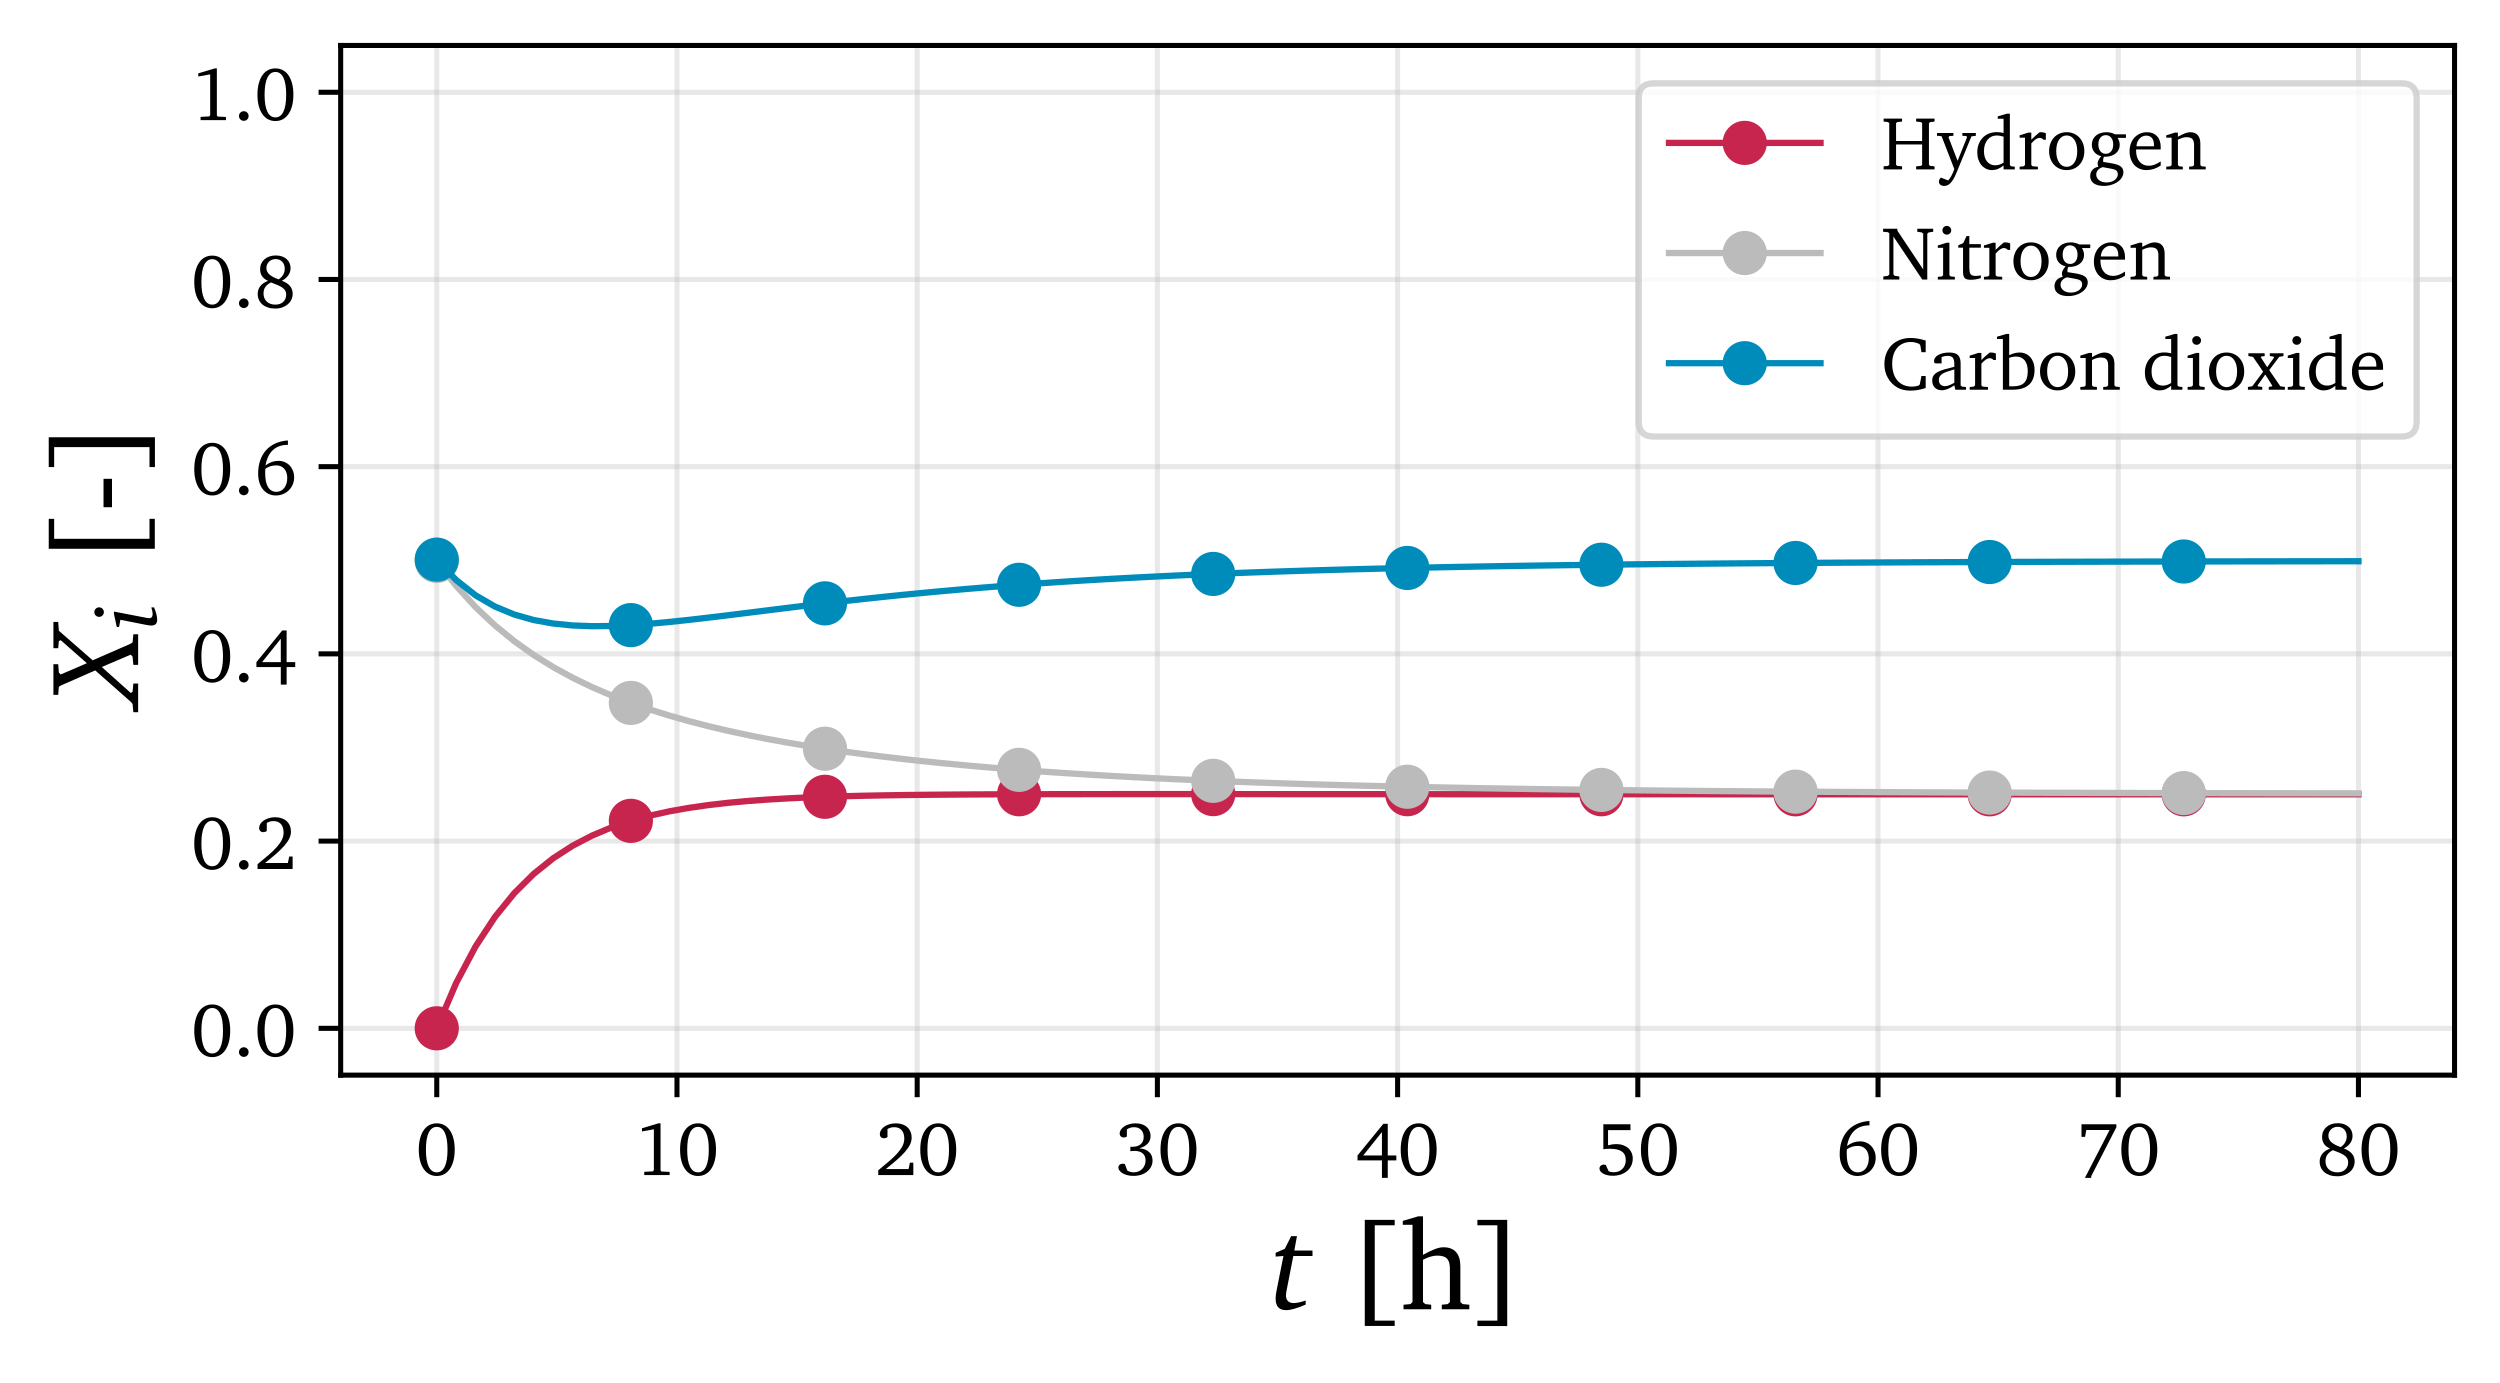 <?xml version="1.0" encoding="utf-8" standalone="no"?>
<!DOCTYPE svg PUBLIC "-//W3C//DTD SVG 1.1//EN"
  "http://www.w3.org/Graphics/SVG/1.1/DTD/svg11.dtd">
<!-- Created with matplotlib (https://matplotlib.org/) -->
<svg height="219.005pt" version="1.1" viewBox="0 0 395.956 219.005" width="395.956pt" xmlns="http://www.w3.org/2000/svg" xmlns:xlink="http://www.w3.org/1999/xlink">
 <defs>
  <style type="text/css">
*{stroke-linecap:butt;stroke-linejoin:round;}
  </style>
 </defs>
 <g id="figure_1">
  <g id="patch_1">
   <path d="M 0 219.005 
L 395.956 219.005 
L 395.956 0 
L 0 0 
z
" style="fill:#ffffff;"/>
  </g>
  <g id="axes_1">
   <g id="patch_2">
    <path d="M 53.956 170.28 
L 388.756 170.28 
L 388.756 7.2 
L 53.956 7.2 
z
" style="fill:#ffffff;"/>
   </g>
   <g id="matplotlib.axis_1">
    <g id="xtick_1">
     <g id="line2d_1">
      <path clip-path="url(#pd2e928bde8)" d="M 69.174 170.28 
L 69.174 7.2 
" style="fill:none;stroke:#b0b0b0;stroke-linecap:square;stroke-opacity:0.3;stroke-width:0.8;"/>
     </g>
     <g id="line2d_2">
      <defs>
       <path d="M 0 0 
L 0 3.5 
" id="m3fcd8c3941" style="stroke:#000000;stroke-width:0.8;"/>
      </defs>
      <g>
       <use style="stroke:#000000;stroke-width:0.8;" x="69.174" xlink:href="#m3fcd8c3941" y="170.28"/>
      </g>
     </g>
     <g id="text_1">
      <!-- 0 -->
      <defs>
       <path d="M 27.797 68.297 
Q 33.203 68.297 37.547 66 
Q 41.906 63.703 45 59.25 
Q 48.094 54.797 49.797 48.344 
Q 51.5 41.906 51.5 33.594 
Q 51.5 25.297 49.797 18.844 
Q 48.094 12.406 45 7.953 
Q 41.906 3.5 37.547 1.141 
Q 33.203 -1.203 27.797 -1.203 
Q 22.406 -1.203 18.047 1.141 
Q 13.703 3.5 10.594 7.953 
Q 7.5 12.406 5.797 18.844 
Q 4.094 25.297 4.094 33.594 
Q 4.094 41.906 5.797 48.344 
Q 7.5 54.797 10.594 59.25 
Q 13.703 63.703 18.047 66 
Q 22.406 68.297 27.797 68.297 
z
M 27.797 63.594 
Q 20.906 63.594 17.203 56.047 
Q 13.5 48.5 13.5 33.5 
Q 13.5 18.594 17.203 11.094 
Q 20.906 3.594 27.797 3.594 
Q 34.703 3.594 38.344 11.141 
Q 42 18.703 42 33.594 
Q 42 48.5 38.344 56.047 
Q 34.703 63.594 27.797 63.594 
z
" id="Charter-48"/>
      </defs>
      <g transform="translate(65.839 186.111)scale(0.12 -0.12)">
       <use xlink:href="#Charter-48"/>
      </g>
     </g>
    </g>
    <g id="xtick_2">
     <g id="line2d_3">
      <path clip-path="url(#pd2e928bde8)" d="M 107.22 170.28 
L 107.22 7.2 
" style="fill:none;stroke:#b0b0b0;stroke-linecap:square;stroke-opacity:0.3;stroke-width:0.8;"/>
     </g>
     <g id="line2d_4">
      <g>
       <use style="stroke:#000000;stroke-width:0.8;" x="107.22" xlink:href="#m3fcd8c3941" y="170.28"/>
      </g>
     </g>
     <g id="text_2">
      <!-- 10 -->
      <defs>
       <path d="M 33.906 68.297 
L 33.906 6.203 
L 35.094 4.703 
L 45.906 4.203 
L 45.906 0 
L 12.406 0 
L 12.406 4.297 
L 23.906 4.906 
L 25.094 6.594 
L 25.094 60.406 
L 9.406 57.594 
L 9.406 61.797 
L 31.094 68.297 
z
" id="Charter-49"/>
      </defs>
      <g transform="translate(100.549 186.111)scale(0.12 -0.12)">
       <use xlink:href="#Charter-49"/>
       <use x="55.6" xlink:href="#Charter-48"/>
      </g>
     </g>
    </g>
    <g id="xtick_3">
     <g id="line2d_5">
      <path clip-path="url(#pd2e928bde8)" d="M 145.265 170.28 
L 145.265 7.2 
" style="fill:none;stroke:#b0b0b0;stroke-linecap:square;stroke-opacity:0.3;stroke-width:0.8;"/>
     </g>
     <g id="line2d_6">
      <g>
       <use style="stroke:#000000;stroke-width:0.8;" x="145.265" xlink:href="#m3fcd8c3941" y="170.28"/>
      </g>
     </g>
     <g id="text_3">
      <!-- 20 -->
      <defs>
       <path d="M 44.203 7.906 
L 46 16.406 
L 50.5 16.406 
L 50.5 0 
L 4.203 0 
L 4.203 6.297 
Q 12.406 13 18.797 18.5 
Q 25.203 24 29.594 28.953 
Q 34 33.906 36.297 38.547 
Q 38.594 43.203 38.594 48.094 
Q 38.594 55.297 35.094 59.25 
Q 31.594 63.203 25.297 63.203 
Q 23 63.203 20.844 62.641 
Q 18.703 62.094 16.406 60.797 
L 16.406 50.094 
Q 14.297 48.594 11.906 48.594 
Q 9.297 48.594 7.797 50.094 
Q 6.297 51.594 6.297 54.203 
Q 6.297 56.797 7.844 59.344 
Q 9.406 61.906 12.25 63.906 
Q 15.094 65.906 18.938 67.094 
Q 22.797 68.297 27.5 68.297 
Q 32.297 68.297 36.141 66.938 
Q 40 65.594 42.703 63.094 
Q 45.406 60.594 46.844 57.094 
Q 48.297 53.594 48.297 49.406 
Q 48.297 44.703 46.047 40.094 
Q 43.797 35.5 39.438 30.547 
Q 35.094 25.594 28.75 20.047 
Q 22.406 14.5 14.094 7.906 
z
" id="Charter-50"/>
      </defs>
      <g transform="translate(138.594 186.111)scale(0.12 -0.12)">
       <use xlink:href="#Charter-50"/>
       <use x="55.6" xlink:href="#Charter-48"/>
      </g>
     </g>
    </g>
    <g id="xtick_4">
     <g id="line2d_7">
      <path clip-path="url(#pd2e928bde8)" d="M 183.311 170.28 
L 183.311 7.2 
" style="fill:none;stroke:#b0b0b0;stroke-linecap:square;stroke-opacity:0.3;stroke-width:0.8;"/>
     </g>
     <g id="line2d_8">
      <g>
       <use style="stroke:#000000;stroke-width:0.8;" x="183.311" xlink:href="#m3fcd8c3941" y="170.28"/>
      </g>
     </g>
     <g id="text_4">
      <!-- 30 -->
      <defs>
       <path d="M 31.703 35.297 
Q 40.094 34.703 44.641 30.391 
Q 49.203 26.094 49.203 19.203 
Q 49.203 15 47.391 11.297 
Q 45.594 7.594 42.297 4.844 
Q 39 2.094 34.344 0.5 
Q 29.703 -1.094 23.906 -1.094 
Q 19.406 -1.094 15.75 -0.094 
Q 12.094 0.906 9.5 2.5 
Q 6.906 4.094 5.5 6.047 
Q 4.094 8 4.094 9.906 
Q 4.094 12.094 5.688 13.547 
Q 7.297 15 9.703 15 
Q 11.297 15 12.703 14.5 
L 15.797 6 
Q 19.797 3.594 24.297 3.594 
Q 27.703 3.594 30.594 4.797 
Q 33.5 6 35.594 8.141 
Q 37.703 10.297 38.844 13.188 
Q 40 16.094 40 19.406 
Q 40 25.406 36.203 28.656 
Q 32.406 31.906 25.203 31.906 
Q 24 31.906 22.641 31.797 
Q 21.297 31.703 19.906 31.5 
L 19.906 37.406 
Q 20.406 37.406 20.953 37.344 
Q 21.5 37.297 22 37.297 
Q 29.594 37.297 33.547 40.688 
Q 37.5 44.094 37.5 50.203 
Q 37.5 56.203 34.047 59.703 
Q 30.594 63.203 24.797 63.203 
Q 19.5 63.203 15.297 60.297 
L 15.297 50.906 
Q 13.594 49.594 11.203 49.594 
Q 8.797 49.594 7.297 51.094 
Q 5.797 52.594 5.797 55 
Q 5.797 57.5 7.344 59.844 
Q 8.906 62.203 11.656 64.094 
Q 14.406 66 18.297 67.141 
Q 22.203 68.297 26.906 68.297 
Q 31.406 68.297 35.047 67.094 
Q 38.703 65.906 41.25 63.703 
Q 43.797 61.5 45.188 58.391 
Q 46.594 55.297 46.594 51.5 
Q 46.594 45.703 42.844 41.547 
Q 39.094 37.406 31.703 35.297 
z
" id="Charter-51"/>
      </defs>
      <g transform="translate(176.64 186.111)scale(0.12 -0.12)">
       <use xlink:href="#Charter-51"/>
       <use x="55.6" xlink:href="#Charter-48"/>
      </g>
     </g>
    </g>
    <g id="xtick_5">
     <g id="line2d_9">
      <path clip-path="url(#pd2e928bde8)" d="M 221.356 170.28 
L 221.356 7.2 
" style="fill:none;stroke:#b0b0b0;stroke-linecap:square;stroke-opacity:0.3;stroke-width:0.8;"/>
     </g>
     <g id="line2d_10">
      <g>
       <use style="stroke:#000000;stroke-width:0.8;" x="221.356" xlink:href="#m3fcd8c3941" y="170.28"/>
      </g>
     </g>
     <g id="text_5">
      <!-- 40 -->
      <defs>
       <path d="M 42.594 67.703 
L 42.594 25.906 
L 53.906 25.906 
L 53.906 19.406 
L 42.594 19.406 
L 42.594 -3.703 
L 34.906 -3.703 
L 34.906 19.406 
L 2.703 19.406 
L 2.703 25.906 
L 36.797 67.703 
z
M 10.203 25.906 
L 34.906 25.906 
L 34.906 56.797 
z
" id="Charter-52"/>
      </defs>
      <g transform="translate(214.685 186.111)scale(0.12 -0.12)">
       <use xlink:href="#Charter-52"/>
       <use x="55.6" xlink:href="#Charter-48"/>
      </g>
     </g>
    </g>
    <g id="xtick_6">
     <g id="line2d_11">
      <path clip-path="url(#pd2e928bde8)" d="M 259.402 170.28 
L 259.402 7.2 
" style="fill:none;stroke:#b0b0b0;stroke-linecap:square;stroke-opacity:0.3;stroke-width:0.8;"/>
     </g>
     <g id="line2d_12">
      <g>
       <use style="stroke:#000000;stroke-width:0.8;" x="259.402" xlink:href="#m3fcd8c3941" y="170.28"/>
      </g>
     </g>
     <g id="text_6">
      <!-- 50 -->
      <defs>
       <path d="M 45.906 67.094 
L 45.906 59.297 
L 16.297 59.297 
L 16.297 39.297 
Q 22 40.906 27 40.906 
Q 32 40.906 36.047 39.5 
Q 40.094 38.094 42.938 35.547 
Q 45.797 33 47.344 29.5 
Q 48.906 26 48.906 21.703 
Q 48.906 16.906 47.047 12.75 
Q 45.203 8.594 41.703 5.547 
Q 38.203 2.5 33.25 0.797 
Q 28.297 -0.906 22.203 -0.906 
Q 18.297 -0.906 15.141 -0.094 
Q 12 0.703 9.75 2 
Q 7.5 3.297 6.25 5 
Q 5 6.703 5 8.5 
Q 5 10.797 6.594 12.297 
Q 8.203 13.797 10.797 13.797 
Q 11.703 13.797 13.203 13.5 
L 17.203 4.906 
Q 20.5 3.703 23.906 3.703 
Q 27.406 3.703 30.297 4.891 
Q 33.203 6.094 35.297 8.188 
Q 37.406 10.297 38.547 13.25 
Q 39.703 16.203 39.703 19.703 
Q 39.703 27.5 34.547 31.094 
Q 29.406 34.703 18.906 34.703 
Q 13.406 34.703 10.094 34.094 
L 10.094 67.094 
z
" id="Charter-53"/>
      </defs>
      <g transform="translate(252.73 186.111)scale(0.12 -0.12)">
       <use xlink:href="#Charter-53"/>
       <use x="55.6" xlink:href="#Charter-48"/>
      </g>
     </g>
    </g>
    <g id="xtick_7">
     <g id="line2d_13">
      <path clip-path="url(#pd2e928bde8)" d="M 297.447 170.28 
L 297.447 7.2 
" style="fill:none;stroke:#b0b0b0;stroke-linecap:square;stroke-opacity:0.3;stroke-width:0.8;"/>
     </g>
     <g id="line2d_14">
      <g>
       <use style="stroke:#000000;stroke-width:0.8;" x="297.447" xlink:href="#m3fcd8c3941" y="170.28"/>
      </g>
     </g>
     <g id="text_7">
      <!-- 60 -->
      <defs>
       <path d="M 44.297 65.594 
L 44 65.594 
Q 31.906 65.594 24.453 58.688 
Q 17 51.797 14.703 38.406 
Q 22.594 44.5 31.703 44.5 
Q 36.203 44.5 40 42.891 
Q 43.797 41.297 46.547 38.391 
Q 49.297 35.5 50.891 31.5 
Q 52.5 27.5 52.5 22.703 
Q 52.5 17.594 50.641 13.25 
Q 48.797 8.906 45.547 5.703 
Q 42.297 2.5 37.844 0.641 
Q 33.406 -1.203 28.297 -1.203 
Q 23.203 -1.203 18.953 0.797 
Q 14.703 2.797 11.594 6.5 
Q 8.5 10.203 6.75 15.547 
Q 5 20.906 5 27.703 
Q 5 37.297 7.703 45.094 
Q 10.406 52.906 15.453 58.547 
Q 20.5 64.203 27.797 67.5 
Q 35.094 70.797 44.297 71.406 
z
M 14.5 34 
Q 14.297 32.406 14.297 30.844 
Q 14.297 29.297 14.297 27.906 
Q 14.297 15.906 18.141 9.75 
Q 22 3.594 29.094 3.594 
Q 32.203 3.594 34.844 4.938 
Q 37.5 6.297 39.391 8.688 
Q 41.297 11.094 42.344 14.438 
Q 43.406 17.797 43.406 21.797 
Q 43.406 29.594 39.406 34.047 
Q 35.406 38.5 29 38.5 
Q 20.594 38.5 14.5 34 
z
" id="Charter-54"/>
      </defs>
      <g transform="translate(290.776 186.111)scale(0.12 -0.12)">
       <use xlink:href="#Charter-54"/>
       <use x="55.6" xlink:href="#Charter-48"/>
      </g>
     </g>
    </g>
    <g id="xtick_8">
     <g id="line2d_15">
      <path clip-path="url(#pd2e928bde8)" d="M 335.493 170.28 
L 335.493 7.2 
" style="fill:none;stroke:#b0b0b0;stroke-linecap:square;stroke-opacity:0.3;stroke-width:0.8;"/>
     </g>
     <g id="line2d_16">
      <g>
       <use style="stroke:#000000;stroke-width:0.8;" x="335.493" xlink:href="#m3fcd8c3941" y="170.28"/>
      </g>
     </g>
     <g id="text_8">
      <!-- 70 -->
      <defs>
       <path d="M 53.094 67.094 
L 53.094 63.094 
L 19.906 -1.5 
L 19.906 -3.703 
L 11.594 -3.703 
L 44.203 59.5 
L 13.406 59.5 
L 11.797 50.406 
L 7.094 50.406 
L 7.094 67.094 
z
" id="Charter-55"/>
      </defs>
      <g transform="translate(328.821 186.111)scale(0.12 -0.12)">
       <use xlink:href="#Charter-55"/>
       <use x="55.6" xlink:href="#Charter-48"/>
      </g>
     </g>
    </g>
    <g id="xtick_9">
     <g id="line2d_17">
      <path clip-path="url(#pd2e928bde8)" d="M 373.538 170.28 
L 373.538 7.2 
" style="fill:none;stroke:#b0b0b0;stroke-linecap:square;stroke-opacity:0.3;stroke-width:0.8;"/>
     </g>
     <g id="line2d_18">
      <g>
       <use style="stroke:#000000;stroke-width:0.8;" x="373.538" xlink:href="#m3fcd8c3941" y="170.28"/>
      </g>
     </g>
     <g id="text_9">
      <!-- 80 -->
      <defs>
       <path d="M 32.094 36.906 
Q 36 39.5 38.047 43.094 
Q 40.094 46.703 40.094 50.703 
Q 40.094 56.703 36.797 60.203 
Q 33.5 63.703 28 63.703 
Q 25.406 63.703 23.203 62.797 
Q 21 61.906 19.344 60.297 
Q 17.703 58.703 16.797 56.547 
Q 15.906 54.406 15.906 51.906 
Q 15.906 46.906 19.906 43.344 
Q 23.906 39.797 32.094 36.906 
z
M 36.297 35.094 
Q 43.406 32.594 47 28.188 
Q 50.594 23.797 50.594 17.906 
Q 50.594 13.906 48.938 10.344 
Q 47.297 6.797 44.25 4.141 
Q 41.203 1.5 36.953 -0.047 
Q 32.703 -1.594 27.5 -1.594 
Q 22.094 -1.594 17.797 -0.141 
Q 13.5 1.297 10.547 3.844 
Q 7.594 6.406 6 9.953 
Q 4.406 13.5 4.406 17.703 
Q 4.406 29.703 18.094 35 
Q 7.594 39.406 7.594 50.406 
Q 7.594 54.406 9.094 57.703 
Q 10.594 61 13.297 63.391 
Q 16 65.797 19.797 67.141 
Q 23.594 68.5 28.297 68.5 
Q 32.797 68.5 36.391 67.25 
Q 40 66 42.547 63.75 
Q 45.094 61.5 46.438 58.391 
Q 47.797 55.297 47.797 51.703 
Q 47.797 46.703 44.844 42.344 
Q 41.906 38 36.297 35.094 
z
M 21.906 32.906 
Q 16.797 30.203 14.438 26.797 
Q 12.094 23.406 12.094 18.297 
Q 12.094 11.703 16.344 7.641 
Q 20.594 3.594 27.797 3.594 
Q 34.297 3.594 38.141 7.25 
Q 42 10.906 42 16.906 
Q 42 19.906 40.75 22.047 
Q 39.5 24.203 37 26 
Q 34.5 27.797 30.703 29.391 
Q 26.906 31 21.906 32.906 
z
" id="Charter-56"/>
      </defs>
      <g transform="translate(366.867 186.111)scale(0.12 -0.12)">
       <use xlink:href="#Charter-56"/>
       <use x="55.6" xlink:href="#Charter-48"/>
      </g>
     </g>
    </g>
    <g id="text_10">
     <!-- $t$ [h] -->
     <defs>
      <path d="M 16.703 57.906 
L 11.703 47.906 
L 4.406 44.703 
L 4.406 41.703 
L 10.594 42.203 
L 5.203 15.094 
C 4.594 12.297 4.406 10 4.406 8.406 
C 4.406 2.297 7.094 -0.703 12.797 -0.703 
C 16.297 -0.703 21.5 0.797 28.203 3.703 
L 28.203 6.906 
C 24.203 5.594 21 4.906 18.703 4.906 
C 14.703 4.906 12.594 7.094 12.594 11.094 
C 12.594 12.203 12.906 13.703 13.203 15.5 
L 18.406 42.203 
L 33.594 42.203 
L 33.594 46.5 
L 19.203 46.5 
L 21.297 57.906 
z
" id="Charter-Italic-116"/>
      <path id="Charter-32"/>
      <path d="M 37.594 70.797 
L 37.594 66.5 
L 21.797 66.5 
L 21.797 -9 
L 37.594 -9 
L 37.594 -13.203 
L 13.906 -13.203 
L 13.906 70.797 
z
" id="Charter-91"/>
      <path d="M 17.906 73.594 
L 17.906 43.094 
Q 23 45.906 26.953 47.5 
Q 30.906 49.094 34.094 49.094 
Q 40.703 49.094 44.094 45.25 
Q 47.5 41.406 47.5 33.906 
L 47.5 5.703 
L 49.297 4.094 
L 54.594 3.594 
L 54.594 0 
L 32.797 0 
L 32.797 3.594 
L 37.5 4.094 
L 39.203 5.703 
L 39.203 32.203 
Q 39.203 37.703 36.953 40.094 
Q 34.703 42.5 29.094 42.5 
Q 24.297 42.5 17.906 39.203 
L 17.906 5.703 
L 19.703 4.094 
L 24.406 3.594 
L 24.406 0 
L 2.5 0 
L 2.5 3.594 
L 7.906 4.094 
L 9.594 5.703 
L 9.594 66.906 
L 1.906 66.906 
L 1.906 70 
L 14.094 73.594 
z
" id="Charter-104"/>
      <path d="M 28.203 70.797 
L 28.203 -13.297 
L 4.594 -13.297 
L 4.594 -9 
L 20.406 -9 
L 20.406 66.5 
L 4.594 66.5 
L 4.594 70.797 
z
" id="Charter-93"/>
     </defs>
     <g transform="translate(201.156 207.446)scale(0.2 -0.2)">
      <use transform="translate(0 0.406)" xlink:href="#Charter-Italic-116"/>
      <use transform="translate(33.3 0.406)" xlink:href="#Charter-32"/>
      <use transform="translate(61.1 0.406)" xlink:href="#Charter-91"/>
      <use transform="translate(103.2 0.406)" xlink:href="#Charter-104"/>
      <use transform="translate(159.6 0.406)" xlink:href="#Charter-93"/>
     </g>
    </g>
   </g>
   <g id="matplotlib.axis_2">
    <g id="ytick_1">
     <g id="line2d_19">
      <path clip-path="url(#pd2e928bde8)" d="M 53.956 162.867 
L 388.756 162.867 
" style="fill:none;stroke:#b0b0b0;stroke-linecap:square;stroke-opacity:0.3;stroke-width:0.8;"/>
     </g>
     <g id="line2d_20">
      <defs>
       <path d="M 0 0 
L -3.5 0 
" id="m8aaa0cf82a" style="stroke:#000000;stroke-width:0.8;"/>
      </defs>
      <g>
       <use style="stroke:#000000;stroke-width:0.8;" x="53.956" xlink:href="#m8aaa0cf82a" y="162.867"/>
      </g>
     </g>
     <g id="text_11">
      <!-- 0.0 -->
      <defs>
       <path d="M 13.906 11.797 
Q 16.5 11.797 18.344 9.938 
Q 20.203 8.094 20.203 5.406 
Q 20.203 2.797 18.344 0.938 
Q 16.5 -0.906 13.906 -0.906 
Q 11.297 -0.906 9.391 0.891 
Q 7.5 2.703 7.5 5.406 
Q 7.5 8.094 9.391 9.938 
Q 11.297 11.797 13.906 11.797 
z
" id="Charter-46"/>
      </defs>
      <g transform="translate(30.278 167.283)scale(0.12 -0.12)">
       <use xlink:href="#Charter-48"/>
       <use x="55.6" xlink:href="#Charter-46"/>
       <use x="83.4" xlink:href="#Charter-48"/>
      </g>
     </g>
    </g>
    <g id="ytick_2">
     <g id="line2d_21">
      <path clip-path="url(#pd2e928bde8)" d="M 53.956 133.216 
L 388.756 133.216 
" style="fill:none;stroke:#b0b0b0;stroke-linecap:square;stroke-opacity:0.3;stroke-width:0.8;"/>
     </g>
     <g id="line2d_22">
      <g>
       <use style="stroke:#000000;stroke-width:0.8;" x="53.956" xlink:href="#m8aaa0cf82a" y="133.216"/>
      </g>
     </g>
     <g id="text_12">
      <!-- 0.2 -->
      <g transform="translate(30.278 137.632)scale(0.12 -0.12)">
       <use xlink:href="#Charter-48"/>
       <use x="55.6" xlink:href="#Charter-46"/>
       <use x="83.4" xlink:href="#Charter-50"/>
      </g>
     </g>
    </g>
    <g id="ytick_3">
     <g id="line2d_23">
      <path clip-path="url(#pd2e928bde8)" d="M 53.956 103.565 
L 388.756 103.565 
" style="fill:none;stroke:#b0b0b0;stroke-linecap:square;stroke-opacity:0.3;stroke-width:0.8;"/>
     </g>
     <g id="line2d_24">
      <g>
       <use style="stroke:#000000;stroke-width:0.8;" x="53.956" xlink:href="#m8aaa0cf82a" y="103.565"/>
      </g>
     </g>
     <g id="text_13">
      <!-- 0.4 -->
      <g transform="translate(30.278 107.981)scale(0.12 -0.12)">
       <use xlink:href="#Charter-48"/>
       <use x="55.6" xlink:href="#Charter-46"/>
       <use x="83.4" xlink:href="#Charter-52"/>
      </g>
     </g>
    </g>
    <g id="ytick_4">
     <g id="line2d_25">
      <path clip-path="url(#pd2e928bde8)" d="M 53.956 73.915 
L 388.756 73.915 
" style="fill:none;stroke:#b0b0b0;stroke-linecap:square;stroke-opacity:0.3;stroke-width:0.8;"/>
     </g>
     <g id="line2d_26">
      <g>
       <use style="stroke:#000000;stroke-width:0.8;" x="53.956" xlink:href="#m8aaa0cf82a" y="73.915"/>
      </g>
     </g>
     <g id="text_14">
      <!-- 0.6 -->
      <g transform="translate(30.278 78.33)scale(0.12 -0.12)">
       <use xlink:href="#Charter-48"/>
       <use x="55.6" xlink:href="#Charter-46"/>
       <use x="83.4" xlink:href="#Charter-54"/>
      </g>
     </g>
    </g>
    <g id="ytick_5">
     <g id="line2d_27">
      <path clip-path="url(#pd2e928bde8)" d="M 53.956 44.264 
L 388.756 44.264 
" style="fill:none;stroke:#b0b0b0;stroke-linecap:square;stroke-opacity:0.3;stroke-width:0.8;"/>
     </g>
     <g id="line2d_28">
      <g>
       <use style="stroke:#000000;stroke-width:0.8;" x="53.956" xlink:href="#m8aaa0cf82a" y="44.264"/>
      </g>
     </g>
     <g id="text_15">
      <!-- 0.8 -->
      <g transform="translate(30.278 48.679)scale(0.12 -0.12)">
       <use xlink:href="#Charter-48"/>
       <use x="55.6" xlink:href="#Charter-46"/>
       <use x="83.4" xlink:href="#Charter-56"/>
      </g>
     </g>
    </g>
    <g id="ytick_6">
     <g id="line2d_29">
      <path clip-path="url(#pd2e928bde8)" d="M 53.956 14.613 
L 388.756 14.613 
" style="fill:none;stroke:#b0b0b0;stroke-linecap:square;stroke-opacity:0.3;stroke-width:0.8;"/>
     </g>
     <g id="line2d_30">
      <g>
       <use style="stroke:#000000;stroke-width:0.8;" x="53.956" xlink:href="#m8aaa0cf82a" y="14.613"/>
      </g>
     </g>
     <g id="text_16">
      <!-- 1.0 -->
      <g transform="translate(30.278 19.028)scale(0.12 -0.12)">
       <use xlink:href="#Charter-49"/>
       <use x="55.6" xlink:href="#Charter-46"/>
       <use x="83.4" xlink:href="#Charter-48"/>
      </g>
     </g>
    </g>
    <g id="text_17">
     <!-- $X_i$ [-] -->
     <defs>
      <path d="M 5.406 67.094 
L 5.406 63.297 
L 11.797 62.797 
L 12.797 61.297 
L 24.797 34 
L -0.094 5.797 
L -1.797 4.406 
L -8.297 3.797 
L -8.297 0 
L 14.406 0 
L 14.406 3.797 
L 7.906 4.406 
L 6.906 5.797 
L 27.5 28.797 
L 37.297 5.797 
L 35.703 4.406 
L 29.203 3.797 
L 29.203 0 
L 53.406 0 
L 53.406 3.797 
L 47 4.406 
L 46 5.797 
L 32.797 36 
L 56.203 62.797 
L 63.203 63.297 
L 63.203 67.094 
L 42.406 67.094 
L 42.406 63.297 
L 48.094 62.797 
L 48.703 61.297 
L 30.5 40.594 
L 21.594 61.297 
L 23.094 62.797 
L 29.703 63.297 
L 29.703 67.094 
z
" id="Charter-Italic-88"/>
      <path d="M 20.094 70.406 
C 17.094 70.406 14.703 68 14.703 65 
C 14.703 61.906 17.094 59.594 20.094 59.594 
C 23 59.594 25.5 62 25.5 65 
C 25.5 67.906 23 70.406 20.094 70.406 
z
M 18.094 48.203 
L 3.297 45 
L 3.297 42.406 
L 11.406 40.906 
L 5.5 11.094 
C 5.094 8.906 4.906 7.094 4.906 5.906 
C 4.906 1.5 7 -0.703 11.297 -0.703 
C 15.094 -0.703 19.906 0.5 25.406 2.797 
L 25.406 5.906 
C 22.297 4.906 19.906 4.406 18 4.406 
C 14.906 4.406 13.203 5.703 13.203 8.297 
C 13.203 8.906 13.297 9.703 13.5 10.797 
L 20.703 48.203 
z
" id="Charter-Italic-105"/>
      <path d="M 27.203 27.406 
L 27.203 20.703 
L 4.703 20.703 
L 4.703 27.406 
z
" id="Charter-45"/>
     </defs>
     <g transform="translate(21.919 111.14)rotate(-90)scale(0.2 -0.2)">
      <use transform="translate(0 0.203)" xlink:href="#Charter-Italic-88"/>
      <use transform="translate(56.9 -14.375)scale(0.7)" xlink:href="#Charter-Italic-105"/>
      <use transform="translate(79.42 0.203)" xlink:href="#Charter-32"/>
      <use transform="translate(107.22 0.203)" xlink:href="#Charter-91"/>
      <use transform="translate(149.32 0.203)" xlink:href="#Charter-45"/>
      <use transform="translate(181.22 0.203)" xlink:href="#Charter-93"/>
     </g>
    </g>
   </g>
   <g id="line2d_31">
    <path clip-path="url(#pd2e928bde8)" d="M 69.174 162.867 
L 72.249 155.692 
L 75.323 149.898 
L 78.398 145.219 
L 81.472 141.441 
L 84.546 138.392 
L 87.621 135.931 
L 90.695 133.945 
L 93.769 132.343 
L 96.844 131.05 
L 99.918 130.008 
L 102.993 129.168 
L 106.067 128.492 
L 109.141 127.947 
L 112.216 127.508 
L 115.29 127.155 
L 118.365 126.872 
L 121.439 126.644 
L 124.513 126.462 
L 127.588 126.316 
L 130.662 126.199 
L 133.736 126.106 
L 136.811 126.031 
L 139.885 125.972 
L 142.96 125.926 
L 146.034 125.889 
L 149.108 125.86 
L 152.183 125.837 
L 155.257 125.82 
L 158.331 125.806 
L 161.406 125.796 
L 164.48 125.789 
L 167.555 125.783 
L 170.629 125.779 
L 173.703 125.776 
L 176.778 125.775 
L 179.852 125.774 
L 182.926 125.774 
L 186.001 125.774 
L 189.075 125.774 
L 192.15 125.775 
L 195.224 125.776 
L 198.298 125.777 
L 201.373 125.778 
L 204.447 125.78 
L 207.522 125.781 
L 210.596 125.782 
L 213.67 125.784 
L 216.745 125.785 
L 219.819 125.786 
L 222.893 125.787 
L 225.968 125.788 
L 229.042 125.789 
L 232.117 125.79 
L 235.191 125.791 
L 238.265 125.792 
L 241.34 125.793 
L 244.414 125.794 
L 247.488 125.795 
L 250.563 125.796 
L 253.637 125.796 
L 256.712 125.797 
L 259.786 125.798 
L 262.86 125.798 
L 265.935 125.799 
L 269.009 125.799 
L 272.084 125.8 
L 275.158 125.8 
L 278.232 125.801 
L 281.307 125.801 
L 284.381 125.802 
L 287.455 125.802 
L 290.53 125.803 
L 293.604 125.803 
L 296.679 125.803 
L 299.753 125.803 
L 302.827 125.804 
L 305.902 125.804 
L 308.976 125.804 
L 312.05 125.804 
L 315.125 125.805 
L 318.199 125.805 
L 321.274 125.805 
L 324.348 125.805 
L 327.422 125.805 
L 330.497 125.806 
L 333.571 125.806 
L 336.646 125.806 
L 339.72 125.806 
L 342.794 125.806 
L 345.869 125.806 
L 348.943 125.806 
L 352.017 125.807 
L 355.092 125.807 
L 358.166 125.807 
L 361.241 125.807 
L 364.315 125.807 
L 367.389 125.807 
L 370.464 125.807 
L 373.538 125.807 
" style="fill:none;stroke:#c7254e;stroke-linecap:square;"/>
    <defs>
     <path d="M 0 3 
C 0.796 3 1.559 2.684 2.121 2.121 
C 2.684 1.559 3 0.796 3 0 
C 3 -0.796 2.684 -1.559 2.121 -2.121 
C 1.559 -2.684 0.796 -3 0 -3 
C -0.796 -3 -1.559 -2.684 -2.121 -2.121 
C -2.684 -1.559 -3 -0.796 -3 0 
C -3 0.796 -2.684 1.559 -2.121 2.121 
C -1.559 2.684 -0.796 3 0 3 
z
" id="me44286cee4" style="stroke:#c7254e;"/>
    </defs>
    <g clip-path="url(#pd2e928bde8)">
     <use style="fill:#c7254e;stroke:#c7254e;" x="69.174" xlink:href="#me44286cee4" y="162.867"/>
     <use style="fill:#c7254e;stroke:#c7254e;" x="99.918" xlink:href="#me44286cee4" y="130.008"/>
     <use style="fill:#c7254e;stroke:#c7254e;" x="130.662" xlink:href="#me44286cee4" y="126.199"/>
     <use style="fill:#c7254e;stroke:#c7254e;" x="161.406" xlink:href="#me44286cee4" y="125.796"/>
     <use style="fill:#c7254e;stroke:#c7254e;" x="192.15" xlink:href="#me44286cee4" y="125.775"/>
     <use style="fill:#c7254e;stroke:#c7254e;" x="222.893" xlink:href="#me44286cee4" y="125.787"/>
     <use style="fill:#c7254e;stroke:#c7254e;" x="253.637" xlink:href="#me44286cee4" y="125.796"/>
     <use style="fill:#c7254e;stroke:#c7254e;" x="284.381" xlink:href="#me44286cee4" y="125.802"/>
     <use style="fill:#c7254e;stroke:#c7254e;" x="315.125" xlink:href="#me44286cee4" y="125.805"/>
     <use style="fill:#c7254e;stroke:#c7254e;" x="345.869" xlink:href="#me44286cee4" y="125.806"/>
    </g>
   </g>
   <g id="line2d_32">
    <path clip-path="url(#pd2e928bde8)" d="M 69.174 88.844 
L 72.249 92.787 
L 75.323 96.159 
L 78.398 99.06 
L 81.472 101.568 
L 84.546 103.751 
L 87.621 105.66 
L 90.695 107.34 
L 93.769 108.827 
L 96.844 110.149 
L 99.918 111.332 
L 102.993 112.395 
L 106.067 113.355 
L 109.141 114.226 
L 112.216 115.019 
L 115.29 115.744 
L 118.365 116.408 
L 121.439 117.019 
L 124.513 117.583 
L 127.588 118.104 
L 130.662 118.587 
L 133.736 119.035 
L 136.811 119.452 
L 139.885 119.841 
L 142.96 120.203 
L 146.034 120.541 
L 149.108 120.857 
L 152.183 121.152 
L 155.257 121.429 
L 158.331 121.688 
L 161.406 121.93 
L 164.48 122.158 
L 167.555 122.372 
L 170.629 122.572 
L 173.703 122.76 
L 176.778 122.936 
L 179.852 123.102 
L 182.926 123.258 
L 186.001 123.404 
L 189.075 123.542 
L 192.15 123.671 
L 195.224 123.792 
L 198.298 123.906 
L 201.373 124.014 
L 204.447 124.114 
L 207.522 124.209 
L 210.596 124.298 
L 213.67 124.382 
L 216.745 124.461 
L 219.819 124.535 
L 222.893 124.605 
L 225.968 124.67 
L 229.042 124.732 
L 232.117 124.79 
L 235.191 124.844 
L 238.265 124.895 
L 241.34 124.944 
L 244.414 124.989 
L 247.488 125.031 
L 250.563 125.072 
L 253.637 125.109 
L 256.712 125.145 
L 259.786 125.178 
L 262.86 125.209 
L 265.935 125.239 
L 269.009 125.266 
L 272.084 125.293 
L 275.158 125.317 
L 278.232 125.34 
L 281.307 125.362 
L 284.381 125.382 
L 287.455 125.401 
L 290.53 125.419 
L 293.604 125.436 
L 296.679 125.452 
L 299.753 125.467 
L 302.827 125.481 
L 305.902 125.495 
L 308.976 125.507 
L 312.05 125.519 
L 315.125 125.53 
L 318.199 125.54 
L 321.274 125.55 
L 324.348 125.559 
L 327.422 125.568 
L 330.497 125.576 
L 333.571 125.584 
L 336.646 125.591 
L 339.72 125.598 
L 342.794 125.604 
L 345.869 125.61 
L 348.943 125.616 
L 352.017 125.621 
L 355.092 125.626 
L 358.166 125.63 
L 361.241 125.635 
L 364.315 125.639 
L 367.389 125.643 
L 370.464 125.647 
L 373.538 125.65 
" style="fill:none;stroke:#bbbbbb;stroke-linecap:square;"/>
    <defs>
     <path d="M 0 3 
C 0.796 3 1.559 2.684 2.121 2.121 
C 2.684 1.559 3 0.796 3 0 
C 3 -0.796 2.684 -1.559 2.121 -2.121 
C 1.559 -2.684 0.796 -3 0 -3 
C -0.796 -3 -1.559 -2.684 -2.121 -2.121 
C -2.684 -1.559 -3 -0.796 -3 0 
C -3 0.796 -2.684 1.559 -2.121 2.121 
C -1.559 2.684 -0.796 3 0 3 
z
" id="m39ecb05950" style="stroke:#bbbbbb;"/>
    </defs>
    <g clip-path="url(#pd2e928bde8)">
     <use style="fill:#bbbbbb;stroke:#bbbbbb;" x="69.174" xlink:href="#m39ecb05950" y="88.844"/>
     <use style="fill:#bbbbbb;stroke:#bbbbbb;" x="99.918" xlink:href="#m39ecb05950" y="111.332"/>
     <use style="fill:#bbbbbb;stroke:#bbbbbb;" x="130.662" xlink:href="#m39ecb05950" y="118.587"/>
     <use style="fill:#bbbbbb;stroke:#bbbbbb;" x="161.406" xlink:href="#m39ecb05950" y="121.93"/>
     <use style="fill:#bbbbbb;stroke:#bbbbbb;" x="192.15" xlink:href="#m39ecb05950" y="123.671"/>
     <use style="fill:#bbbbbb;stroke:#bbbbbb;" x="222.893" xlink:href="#m39ecb05950" y="124.605"/>
     <use style="fill:#bbbbbb;stroke:#bbbbbb;" x="253.637" xlink:href="#m39ecb05950" y="125.109"/>
     <use style="fill:#bbbbbb;stroke:#bbbbbb;" x="284.381" xlink:href="#m39ecb05950" y="125.382"/>
     <use style="fill:#bbbbbb;stroke:#bbbbbb;" x="315.125" xlink:href="#m39ecb05950" y="125.53"/>
     <use style="fill:#bbbbbb;stroke:#bbbbbb;" x="345.869" xlink:href="#m39ecb05950" y="125.61"/>
    </g>
   </g>
   <g id="line2d_33">
    <path clip-path="url(#pd2e928bde8)" d="M 69.174 88.636 
L 72.249 91.869 
L 75.323 94.291 
L 78.398 96.069 
L 81.472 97.338 
L 84.546 98.205 
L 87.621 98.756 
L 90.695 99.062 
L 93.769 99.178 
L 96.844 99.148 
L 99.918 99.007 
L 102.993 98.784 
L 106.067 98.5 
L 109.141 98.175 
L 112.216 97.82 
L 115.29 97.448 
L 118.365 97.067 
L 121.439 96.684 
L 124.513 96.302 
L 127.588 95.927 
L 130.662 95.561 
L 133.736 95.206 
L 136.811 94.864 
L 139.885 94.534 
L 142.96 94.219 
L 146.034 93.918 
L 149.108 93.631 
L 152.183 93.358 
L 155.257 93.099 
L 158.331 92.853 
L 161.406 92.621 
L 164.48 92.401 
L 167.555 92.193 
L 170.629 91.996 
L 173.703 91.811 
L 176.778 91.636 
L 179.852 91.471 
L 182.926 91.316 
L 186.001 91.169 
L 189.075 91.031 
L 192.15 90.901 
L 195.224 90.779 
L 198.298 90.664 
L 201.373 90.555 
L 204.447 90.453 
L 207.522 90.357 
L 210.596 90.267 
L 213.67 90.182 
L 216.745 90.102 
L 219.819 90.026 
L 222.893 89.955 
L 225.968 89.889 
L 229.042 89.826 
L 232.117 89.767 
L 235.191 89.712 
L 238.265 89.66 
L 241.34 89.61 
L 244.414 89.564 
L 247.488 89.521 
L 250.563 89.48 
L 253.637 89.442 
L 256.712 89.406 
L 259.786 89.372 
L 262.86 89.34 
L 265.935 89.31 
L 269.009 89.281 
L 272.084 89.255 
L 275.158 89.23 
L 278.232 89.206 
L 281.307 89.184 
L 284.381 89.163 
L 287.455 89.144 
L 290.53 89.125 
L 293.604 89.108 
L 296.679 89.092 
L 299.753 89.077 
L 302.827 89.062 
L 305.902 89.049 
L 308.976 89.036 
L 312.05 89.024 
L 315.125 89.013 
L 318.199 89.002 
L 321.274 88.992 
L 324.348 88.983 
L 327.422 88.974 
L 330.497 88.966 
L 333.571 88.958 
L 336.646 88.951 
L 339.72 88.944 
L 342.794 88.937 
L 345.869 88.931 
L 348.943 88.925 
L 352.017 88.92 
L 355.092 88.915 
L 358.166 88.91 
L 361.241 88.906 
L 364.315 88.901 
L 367.389 88.897 
L 370.464 88.894 
L 373.538 88.89 
" style="fill:none;stroke:#008cba;stroke-linecap:square;"/>
    <defs>
     <path d="M 0 3 
C 0.796 3 1.559 2.684 2.121 2.121 
C 2.684 1.559 3 0.796 3 0 
C 3 -0.796 2.684 -1.559 2.121 -2.121 
C 1.559 -2.684 0.796 -3 0 -3 
C -0.796 -3 -1.559 -2.684 -2.121 -2.121 
C -2.684 -1.559 -3 -0.796 -3 0 
C -3 0.796 -2.684 1.559 -2.121 2.121 
C -1.559 2.684 -0.796 3 0 3 
z
" id="m8e6a867537" style="stroke:#008cba;"/>
    </defs>
    <g clip-path="url(#pd2e928bde8)">
     <use style="fill:#008cba;stroke:#008cba;" x="69.174" xlink:href="#m8e6a867537" y="88.636"/>
     <use style="fill:#008cba;stroke:#008cba;" x="99.918" xlink:href="#m8e6a867537" y="99.007"/>
     <use style="fill:#008cba;stroke:#008cba;" x="130.662" xlink:href="#m8e6a867537" y="95.561"/>
     <use style="fill:#008cba;stroke:#008cba;" x="161.406" xlink:href="#m8e6a867537" y="92.621"/>
     <use style="fill:#008cba;stroke:#008cba;" x="192.15" xlink:href="#m8e6a867537" y="90.901"/>
     <use style="fill:#008cba;stroke:#008cba;" x="222.893" xlink:href="#m8e6a867537" y="89.955"/>
     <use style="fill:#008cba;stroke:#008cba;" x="253.637" xlink:href="#m8e6a867537" y="89.442"/>
     <use style="fill:#008cba;stroke:#008cba;" x="284.381" xlink:href="#m8e6a867537" y="89.163"/>
     <use style="fill:#008cba;stroke:#008cba;" x="315.125" xlink:href="#m8e6a867537" y="89.013"/>
     <use style="fill:#008cba;stroke:#008cba;" x="345.869" xlink:href="#m8e6a867537" y="88.931"/>
    </g>
   </g>
   <g id="patch_3">
    <path d="M 53.956 170.28 
L 53.956 7.2 
" style="fill:none;stroke:#000000;stroke-linecap:square;stroke-linejoin:miter;stroke-width:0.8;"/>
   </g>
   <g id="patch_4">
    <path d="M 388.756 170.28 
L 388.756 7.2 
" style="fill:none;stroke:#000000;stroke-linecap:square;stroke-linejoin:miter;stroke-width:0.8;"/>
   </g>
   <g id="patch_5">
    <path d="M 53.956 170.28 
L 388.756 170.28 
" style="fill:none;stroke:#000000;stroke-linecap:square;stroke-linejoin:miter;stroke-width:0.8;"/>
   </g>
   <g id="patch_6">
    <path d="M 53.956 7.2 
L 388.756 7.2 
" style="fill:none;stroke:#000000;stroke-linecap:square;stroke-linejoin:miter;stroke-width:0.8;"/>
   </g>
   <g id="legend_1">
    <g id="patch_7">
     <path d="M 261.939 69.141 
L 380.356 69.141 
Q 382.756 69.141 382.756 66.741 
L 382.756 15.6 
Q 382.756 13.2 380.356 13.2 
L 261.939 13.2 
Q 259.539 13.2 259.539 15.6 
L 259.539 66.741 
Q 259.539 69.141 261.939 69.141 
z
" style="fill:#ffffff;opacity:0.8;stroke:#cccccc;stroke-linejoin:miter;"/>
    </g>
    <g id="line2d_34">
     <path d="M 264.339 22.631 
L 288.339 22.631 
" style="fill:none;stroke:#c7254e;stroke-linecap:square;"/>
    </g>
    <g id="line2d_35">
     <g>
      <use style="fill:#c7254e;stroke:#c7254e;" x="276.339" xlink:href="#me44286cee4" y="22.631"/>
     </g>
    </g>
    <g id="text_18">
     <!-- Hydrogen -->
     <defs>
      <path d="M 27.594 67.094 
L 27.594 63.094 
L 21.406 62.5 
L 19.703 61.094 
L 19.703 37.5 
L 54.094 37.5 
L 54.094 61.094 
L 52.406 62.5 
L 46.203 63.094 
L 46.203 67.094 
L 70.5 67.094 
L 70.5 63.094 
L 64.797 62.5 
L 63.094 61.094 
L 63.094 6 
L 64.797 4.594 
L 70.5 4.094 
L 70.5 0 
L 46.203 0 
L 46.203 4.094 
L 52.406 4.594 
L 54.094 6 
L 54.094 32.906 
L 19.703 32.906 
L 19.703 6 
L 21.406 4.594 
L 27.594 4.094 
L 27.594 0 
L 3.297 0 
L 3.297 4.094 
L 9 4.594 
L 10.703 6 
L 10.703 61.094 
L 9 62.5 
L 3.297 63.094 
L 3.297 67.094 
z
" id="Charter-72"/>
      <path d="M 21.594 48.094 
L 21.594 44.406 
L 16.297 44 
L 15.094 42.406 
L 27.094 11.297 
L 39.594 42.406 
L 38.797 44 
L 33.406 44.406 
L 33.406 48.094 
L 51.203 48.094 
L 51.203 44.406 
L 45.406 43.594 
L 25.406 -5 
Q 21.906 -13.5 18.094 -17.641 
Q 14.297 -21.797 9.406 -21.797 
Q 6.203 -21.797 4.344 -20.25 
Q 2.5 -18.703 2.5 -16.203 
Q 2.5 -13.203 5.094 -10.797 
L 14.703 -14.594 
Q 16.703 -12.406 18.797 -8.703 
Q 20.906 -5 22.797 0.406 
L 6 43.797 
L -0.094 44.406 
L -0.094 48.094 
z
" id="Charter-121"/>
      <path d="M 30.594 66.906 
L 30.594 70 
L 42.797 73.594 
L 46.594 73.594 
L 46.594 5.703 
L 48.297 4.094 
L 53.094 3.594 
L 53.094 0 
L 38.297 0 
L 38.297 5.203 
Q 34.5 2.094 30.797 0.594 
Q 27.094 -0.906 22.906 -0.906 
Q 18.797 -0.906 15.297 0.797 
Q 11.797 2.5 9.188 5.547 
Q 6.594 8.594 5.094 12.891 
Q 3.594 17.203 3.594 22.5 
Q 3.594 28.5 5.5 33.391 
Q 7.406 38.297 10.797 41.844 
Q 14.203 45.406 18.953 47.297 
Q 23.703 49.203 29.406 49.203 
Q 33.406 49.203 38.297 48.094 
L 38.297 66.906 
z
M 38.297 43.203 
Q 35.703 44 33.5 44.391 
Q 31.297 44.797 29.5 44.797 
Q 25.703 44.797 22.547 43.344 
Q 19.406 41.906 17.156 39.203 
Q 14.906 36.5 13.656 32.703 
Q 12.406 28.906 12.406 24.203 
Q 12.406 15.406 16.5 10.406 
Q 20.594 5.406 27.406 5.406 
Q 32.703 5.406 38.297 8.906 
z
" id="Charter-100"/>
      <path d="M 3 3.594 
L 8.297 4.094 
L 10.094 5.703 
L 10.094 41.906 
L 3 41.906 
L 3 45 
L 14.594 48.594 
L 18.406 48.594 
L 18.406 39.203 
Q 21 41.906 23.703 44.297 
Q 26.406 46.703 29.094 48.906 
Q 29.703 49.094 30.344 49.094 
Q 31 49.094 31.594 49.094 
Q 34.594 49.094 37.594 47.797 
L 37.594 39.203 
L 34.406 39.203 
Q 32.406 41.594 29.297 41.594 
Q 24.594 41.594 18.406 34.297 
L 18.406 5.703 
L 20.094 4.094 
L 27.094 3.594 
L 27.094 0 
L 3 0 
z
" id="Charter-114"/>
      <path d="M 26.906 49.094 
Q 32 49.094 36.25 47.25 
Q 40.5 45.406 43.594 42.094 
Q 46.703 38.797 48.453 34.188 
Q 50.203 29.594 50.203 24.094 
Q 50.203 18.5 48.453 13.891 
Q 46.703 9.297 43.594 6 
Q 40.5 2.703 36.203 0.891 
Q 31.906 -0.906 26.906 -0.906 
Q 21.906 -0.906 17.656 0.891 
Q 13.406 2.703 10.297 6 
Q 7.203 9.297 5.453 13.891 
Q 3.703 18.5 3.703 24.094 
Q 3.703 29.703 5.453 34.297 
Q 7.203 38.906 10.25 42.203 
Q 13.297 45.5 17.547 47.297 
Q 21.797 49.094 26.906 49.094 
z
M 26.906 44.797 
Q 20.797 44.797 16.938 39.344 
Q 13.094 33.906 13.094 24.094 
Q 13.094 19.297 14.141 15.438 
Q 15.203 11.594 17 8.891 
Q 18.797 6.203 21.344 4.797 
Q 23.906 3.406 26.906 3.406 
Q 33 3.406 36.891 8.844 
Q 40.797 14.297 40.797 24.094 
Q 40.797 33.797 36.891 39.297 
Q 33 44.797 26.906 44.797 
z
" id="Charter-111"/>
      <path d="M 51.203 46.297 
L 51.203 41.594 
L 40.203 41.594 
Q 43 37.297 43 32.297 
Q 43 29 41.641 26.141 
Q 40.297 23.297 37.797 21.188 
Q 35.297 19.094 31.75 17.891 
Q 28.203 16.703 23.906 16.703 
L 22.203 16.703 
Q 21.094 14.5 21.094 12.203 
Q 21.094 11.797 21.141 11.188 
Q 21.203 10.594 21.297 9.797 
L 30.906 8.297 
Q 35.297 7.594 38.5 6.641 
Q 41.703 5.703 43.797 4.25 
Q 45.906 2.797 46.906 0.797 
Q 47.906 -1.203 47.906 -4 
Q 47.906 -6.797 46.344 -9.797 
Q 44.797 -12.797 41.906 -15.203 
Q 37.906 -18.406 32.844 -20.094 
Q 27.797 -21.797 22.094 -21.797 
Q 13.406 -21.797 8.703 -18.344 
Q 4 -14.906 4 -8.906 
Q 4 -4.094 6.844 -0.75 
Q 9.703 2.594 14.797 3.5 
Q 13.797 5.797 13.797 8 
Q 13.797 11.797 18.594 17.5 
Q 12.797 18.797 9.5 22.844 
Q 6.203 26.906 6.203 32.594 
Q 6.203 36.203 7.547 39.25 
Q 8.906 42.297 11.453 44.5 
Q 14 46.703 17.594 47.891 
Q 21.203 49.094 25.594 49.094 
Q 31.297 49.094 36.906 46.297 
z
M 24.594 45.203 
Q 20.203 45.203 17.5 41.953 
Q 14.797 38.703 14.797 32.906 
Q 14.797 27.203 17.5 23.891 
Q 20.203 20.594 24.594 20.594 
Q 29 20.594 31.703 23.891 
Q 34.406 27.203 34.406 32.906 
Q 34.406 38.594 31.703 41.891 
Q 29 45.203 24.594 45.203 
z
M 20.594 3 
Q 16.406 1.703 14.203 -0.891 
Q 12 -3.5 12 -6.797 
Q 12 -11.203 15.703 -14.203 
Q 19.406 -17.203 25.594 -17.203 
Q 28.906 -17.203 31.656 -16.344 
Q 34.406 -15.5 36.344 -14 
Q 38.297 -12.5 39.391 -10.594 
Q 40.5 -8.703 40.5 -6.594 
Q 40.5 -4.594 39.891 -3.297 
Q 39.297 -2 38.047 -1.141 
Q 36.797 -0.297 34.844 0.203 
Q 32.906 0.703 30.297 1.203 
z
" id="Charter-103"/>
      <path d="M 44.797 5.094 
Q 40.297 2.094 35.547 0.594 
Q 30.797 -0.906 26 -0.906 
Q 21 -0.906 16.891 0.891 
Q 12.797 2.703 9.891 5.891 
Q 7 9.094 5.344 13.641 
Q 3.703 18.203 3.703 23.703 
Q 3.703 29.406 5.391 34.047 
Q 7.094 38.703 10.188 42.047 
Q 13.297 45.406 17.547 47.25 
Q 21.797 49.094 26.797 49.094 
Q 35 49.094 39.891 43.891 
Q 44.797 38.703 44.797 29.406 
Q 44.797 28.594 44.797 27.844 
Q 44.797 27.094 44.703 26.297 
L 12.297 26.297 
L 12.297 25.203 
Q 12.297 15.5 16.891 10.141 
Q 21.5 4.797 29.094 4.797 
Q 32.906 4.797 36.703 6.25 
Q 40.5 7.703 44.797 10.594 
z
M 35.906 32.094 
Q 35.906 38.203 33.25 41.391 
Q 30.594 44.594 25.5 44.594 
Q 23.094 44.594 20.891 43.594 
Q 18.703 42.594 16.953 40.75 
Q 15.203 38.906 14.094 36.297 
Q 13 33.703 12.797 30.5 
L 35.906 30.5 
z
" id="Charter-101"/>
      <path d="M 3 3.594 
L 8.406 4.094 
L 10.094 5.703 
L 10.094 41.906 
L 3 41.906 
L 3 45 
L 14.594 48.594 
L 18.406 48.594 
L 18.406 43.094 
Q 23.5 45.906 27.391 47.5 
Q 31.297 49.094 34.5 49.094 
Q 41.094 49.094 44.547 45.25 
Q 48 41.406 48 33.906 
L 48 5.703 
L 49.703 4.094 
L 55.094 3.594 
L 55.094 0 
L 33.203 0 
L 33.203 3.594 
L 38 4.094 
L 39.703 5.703 
L 39.703 32.203 
Q 39.703 37.703 37.453 40.094 
Q 35.203 42.5 29.594 42.5 
Q 24.797 42.5 18.406 39.203 
L 18.406 5.703 
L 20.094 4.094 
L 24.906 3.594 
L 24.906 0 
L 3 0 
z
" id="Charter-110"/>
     </defs>
     <g transform="translate(297.939 26.831)scale(0.12 -0.12)">
      <use xlink:href="#Charter-72"/>
      <use x="73.8" xlink:href="#Charter-121"/>
      <use x="123.3" xlink:href="#Charter-100"/>
      <use x="179.8" xlink:href="#Charter-114"/>
      <use x="218" xlink:href="#Charter-111"/>
      <use x="271.9" xlink:href="#Charter-103"/>
      <use x="324.2" xlink:href="#Charter-101"/>
      <use x="373.3" xlink:href="#Charter-110"/>
     </g>
    </g>
    <g id="line2d_36">
     <path d="M 264.339 40.078 
L 288.339 40.078 
" style="fill:none;stroke:#bbbbbb;stroke-linecap:square;"/>
    </g>
    <g id="line2d_37">
     <g>
      <use style="fill:#bbbbbb;stroke:#bbbbbb;" x="276.339" xlink:href="#m39ecb05950" y="40.078"/>
     </g>
    </g>
    <g id="text_19">
     <!-- Nitrogen -->
     <defs>
      <path d="M 2.906 4.094 
L 9 4.906 
L 10.797 6.797 
L 10.797 61.094 
L 9 62.5 
L 2.594 63.094 
L 2.594 67.094 
L 21.406 67.094 
L 21.406 64.594 
L 55.5 13.406 
L 55.5 60.406 
L 53.703 62.203 
L 47.703 63.094 
L 47.703 67.094 
L 68.703 67.094 
L 68.703 63.094 
L 62.703 62.203 
L 60.906 60.406 
L 60.906 0 
L 54.297 0 
L 16.203 56.797 
L 16.203 6.797 
L 18 4.906 
L 24 4.094 
L 24 0 
L 2.906 0 
z
" id="Charter-78"/>
      <path d="M 15.406 70.797 
Q 17.797 70.797 19.5 69.094 
Q 21.203 67.406 21.203 65 
Q 21.203 62.594 19.5 60.938 
Q 17.797 59.297 15.406 59.297 
Q 13 59.297 11.297 60.938 
Q 9.594 62.594 9.594 65 
Q 9.594 67.5 11.297 69.141 
Q 13 70.797 15.406 70.797 
z
M 18.797 48.594 
L 18.797 5.703 
L 20.594 4.094 
L 26 3.594 
L 26 0 
L 3.5 0 
L 3.5 3.594 
L 8.797 4.094 
L 10.5 5.703 
L 10.5 41.906 
L 3.5 41.906 
L 3.5 45 
L 15 48.594 
z
" id="Charter-105"/>
      <path d="M 2.5 42.094 
L 2.5 45.203 
L 9.094 48.094 
L 13.406 57.406 
L 17.094 57.406 
L 17.094 46.797 
L 32.297 46.797 
L 32.297 42.094 
L 17.094 42.094 
L 17.094 15.703 
Q 17.094 12.797 17.391 10.75 
Q 17.703 8.703 18.594 7.391 
Q 19.5 6.094 21.141 5.438 
Q 22.797 4.797 25.406 4.797 
Q 28.594 4.797 32.297 5.594 
L 32.297 1.906 
Q 28.797 0.797 25.438 0.25 
Q 22.094 -0.297 19.203 -0.297 
Q 13 -0.297 10.891 2.094 
Q 8.797 4.5 8.797 9.797 
L 8.797 42.094 
z
" id="Charter-116"/>
     </defs>
     <g transform="translate(297.939 44.278)scale(0.12 -0.12)">
      <use xlink:href="#Charter-78"/>
      <use x="71.3" xlink:href="#Charter-105"/>
      <use x="99.3" xlink:href="#Charter-116"/>
      <use x="132.7" xlink:href="#Charter-114"/>
      <use x="170.9" xlink:href="#Charter-111"/>
      <use x="224.8" xlink:href="#Charter-103"/>
      <use x="277.1" xlink:href="#Charter-101"/>
      <use x="326.2" xlink:href="#Charter-110"/>
     </g>
    </g>
    <g id="line2d_38">
     <path d="M 264.339 57.525 
L 288.339 57.525 
" style="fill:none;stroke:#008cba;stroke-linecap:square;"/>
    </g>
    <g id="line2d_39">
     <g>
      <use style="fill:#008cba;stroke:#008cba;" x="276.339" xlink:href="#m8e6a867537" y="57.525"/>
     </g>
    </g>
    <g id="text_20">
     <!-- Carbon dioxide -->
     <defs>
      <path d="M 58.797 2.297 
Q 48.797 -1.203 38.594 -1.203 
Q 28.703 -1.203 21.594 2.797 
Q 13.5 7.406 8.891 15.547 
Q 4.297 23.703 4.297 33.594 
Q 4.297 41.406 6.797 47.797 
Q 9.297 54.203 13.844 58.75 
Q 18.406 63.297 24.797 65.797 
Q 31.203 68.297 39 68.297 
Q 48 68.297 58.797 64.906 
L 58.797 49.5 
L 53.203 49.5 
L 51.703 58.594 
L 50.406 60.406 
Q 47.594 61.703 44.844 62.344 
Q 42.094 63 39.203 63 
Q 33.594 63 29.047 61.047 
Q 24.5 59.094 21.297 55.391 
Q 18.094 51.703 16.344 46.344 
Q 14.594 41 14.594 34.297 
Q 14.594 27.203 16.391 21.594 
Q 18.203 16 21.547 12.094 
Q 24.906 8.203 29.75 6.141 
Q 34.594 4.094 40.703 4.094 
Q 45.094 4.094 49.406 5.406 
L 51 7 
L 53.203 18.094 
L 58.797 18.094 
L 58.797 2.297 
z
" id="Charter-67"/>
      <path d="M 33.406 5.797 
Q 28.594 2.594 24.594 0.938 
Q 20.594 -0.703 17 -0.703 
Q 11 -0.703 7.594 2.844 
Q 4.203 6.406 4.203 12.094 
Q 4.203 16 5.953 18.641 
Q 7.703 21.297 11.297 23.297 
Q 14.906 25.297 20.406 26.891 
Q 25.906 28.5 33.406 30.297 
L 33.406 33.5 
Q 33.406 39.5 31.5 42.094 
Q 29.594 44.703 24.203 44.703 
Q 20.5 44.703 16.594 43.094 
L 16.594 34.703 
L 9.703 34.703 
Q 8 34.703 7.297 35.344 
Q 6.594 36 6.594 37.797 
Q 6.594 40.094 8 42.141 
Q 9.406 44.203 12 45.75 
Q 14.594 47.297 18.344 48.188 
Q 22.094 49.094 26.797 49.094 
Q 34.703 49.094 38.203 45.688 
Q 41.703 42.297 41.703 34.703 
L 41.703 5.703 
L 43.5 4.094 
L 48.797 3.594 
L 48.797 0 
L 34.703 0 
z
M 33.406 26.797 
Q 28.094 25.297 24.25 24 
Q 20.406 22.703 17.906 21.141 
Q 15.406 19.594 14.203 17.594 
Q 13 15.594 13 12.906 
Q 13 9.203 15.094 6.953 
Q 17.203 4.703 21 4.703 
Q 23.5 4.703 26.547 5.844 
Q 29.594 7 33.406 9.203 
z
" id="Charter-97"/>
      <path d="M 16.906 73.594 
L 16.906 45.594 
Q 24.203 49.094 30.594 49.094 
Q 35 49.094 38.641 47.438 
Q 42.297 45.797 44.891 42.797 
Q 47.5 39.797 48.953 35.594 
Q 50.406 31.406 50.406 26.297 
Q 50.406 13.297 43.094 6.641 
Q 35.797 0 21.406 0 
L 8.594 0 
L 8.594 66.906 
L 0.797 66.906 
L 0.797 70 
L 13.094 73.594 
z
M 16.906 4.594 
Q 19.203 4.5 20.594 4.5 
Q 22 4.5 22.406 4.5 
Q 32.203 4.5 36.797 9.25 
Q 41.406 14 41.406 24.406 
Q 41.406 33.797 37.297 38.797 
Q 33.203 43.797 25.703 43.797 
Q 23.797 43.797 21.594 43.391 
Q 19.406 43 16.906 42.203 
z
" id="Charter-98"/>
      <path d="M 23.297 48.094 
L 23.297 44.406 
L 18.703 43.797 
L 18.203 42.797 
L 26.594 29.703 
L 35.703 42.5 
L 34.906 43.797 
L 30.094 44.406 
L 30.094 48.094 
L 48.094 48.094 
L 48.094 44.406 
L 42.5 43.406 
L 29.297 25.906 
L 44 4.5 
L 50 3.703 
L 50 0 
L 28.703 0 
L 28.703 3.703 
L 32.906 4.406 
L 33.406 5.203 
L 24.094 20.094 
L 13.906 5.594 
L 14.406 4.406 
L 20.094 3.703 
L 20.094 0 
L 1.203 0 
L 1.203 3.703 
L 6.906 4.5 
L 21.297 23.797 
L 7.906 43.297 
L 1.797 44.406 
L 1.797 48.094 
z
" id="Charter-120"/>
     </defs>
     <g transform="translate(297.939 61.725)scale(0.12 -0.12)">
      <use xlink:href="#Charter-67"/>
      <use x="63.2" xlink:href="#Charter-97"/>
      <use x="113.9" xlink:href="#Charter-114"/>
      <use x="152.1" xlink:href="#Charter-98"/>
      <use x="206" xlink:href="#Charter-111"/>
      <use x="259.9" xlink:href="#Charter-110"/>
      <use x="316.7" xlink:href="#Charter-32"/>
      <use x="344.5" xlink:href="#Charter-100"/>
      <use x="401" xlink:href="#Charter-105"/>
      <use x="429" xlink:href="#Charter-111"/>
      <use x="482.9" xlink:href="#Charter-120"/>
      <use x="533.2" xlink:href="#Charter-105"/>
      <use x="561.2" xlink:href="#Charter-100"/>
      <use x="617.7" xlink:href="#Charter-101"/>
     </g>
    </g>
   </g>
  </g>
 </g>
 <defs>
  <clipPath id="pd2e928bde8">
   <rect height="163.08" width="334.8" x="53.956" y="7.2"/>
  </clipPath>
 </defs>
</svg>
